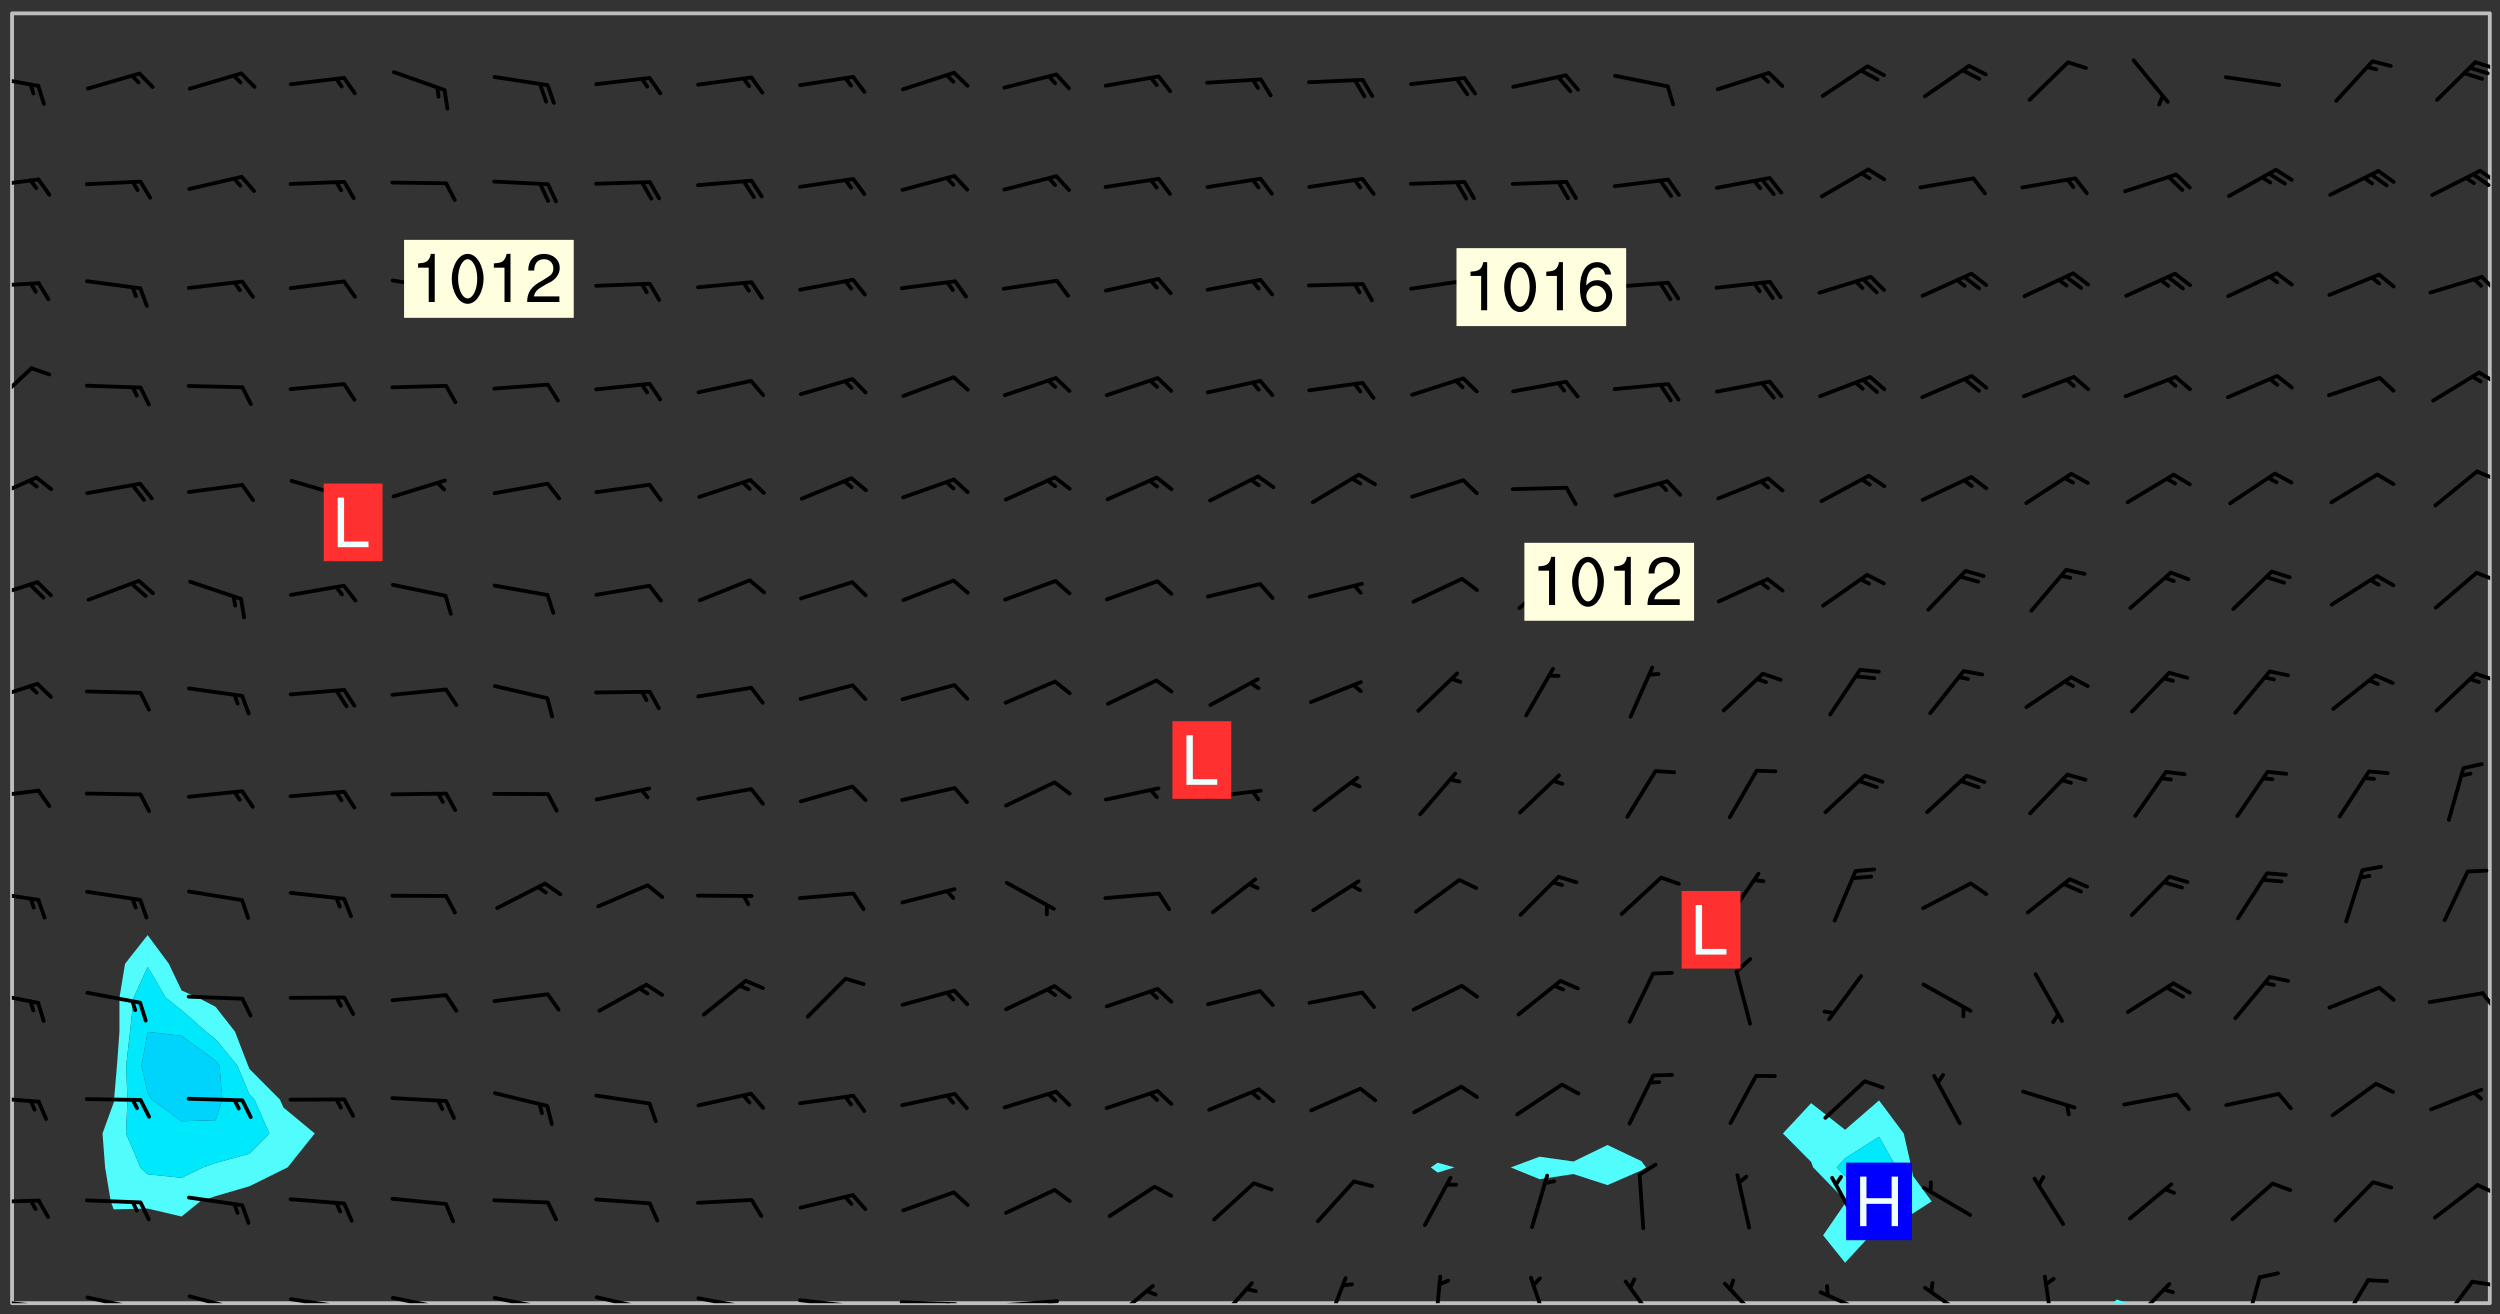 <svg xmlns="http://www.w3.org/2000/svg" role="img" xmlns:xlink="http://www.w3.org/1999/xlink" viewBox="142.45 309.95 326.84 171.84"><rect x="142.45" y="309.95" width="326.84" height="171.84" fill="#333333" stroke="none"/><defs><clipPath id="a"><path d="M144 311.672h1v168.656h-1zm0 0"/></clipPath><clipPath id="b"><path d="M144 311.672h324v168.656H144zm0 0"/></clipPath><clipPath id="c"><path d="M418 479h3v1.328h-3zm0 0"/></clipPath><clipPath id="d"><path d="M467 311.672h1v168.656h-1zm0 0"/></clipPath><clipPath id="e"><path d="M144 479h4v1.328h-4zm0 0"/></clipPath><clipPath id="f"><path d="M147 480h2v.328h-2zm0 0"/></clipPath><clipPath id="g"><path d="M146 480h2v.328h-2zm0 0"/></clipPath><clipPath id="h"><path d="M153 479h8v1.328h-8zm0 0"/></clipPath><clipPath id="i"><path d="M160 480h2v.328h-2zm0 0"/></clipPath><clipPath id="j"><path d="M159 480h2v.328h-2zm0 0"/></clipPath><clipPath id="k"><path d="M166 479h9v1.328h-9zm0 0"/></clipPath><clipPath id="l"><path d="M173 480h2v.328h-2zm0 0"/></clipPath><clipPath id="m"><path d="M172 480h2v.328h-2zm0 0"/></clipPath><clipPath id="n"><path d="M180 479h8v1.328h-8zm0 0"/></clipPath><clipPath id="o"><path d="M187 480h2v.328h-2zm0 0"/></clipPath><clipPath id="p"><path d="M186 480h2v.328h-2zm0 0"/></clipPath><clipPath id="q"><path d="M193 479h8v1.328h-8zm0 0"/></clipPath><clipPath id="r"><path d="M200 480h2v.328h-2zm0 0"/></clipPath><clipPath id="s"><path d="M199 480h2v.328h-2zm0 0"/></clipPath><clipPath id="t"><path d="M206 479h9v1.328h-9zm0 0"/></clipPath><clipPath id="u"><path d="M213 480h2v.328h-2zm0 0"/></clipPath><clipPath id="v"><path d="M212 480h2v.328h-2zm0 0"/></clipPath><clipPath id="w"><path d="M220 479h8v1.328h-8zm0 0"/></clipPath><clipPath id="x"><path d="M227 480h2v.328h-2zm0 0"/></clipPath><clipPath id="y"><path d="M233 479h8v1.328h-8zm0 0"/></clipPath><clipPath id="z"><path d="M240 480h2v.328h-2zm0 0"/></clipPath><clipPath id="A"><path d="M246 479h9v1.328h-9zm0 0"/></clipPath><clipPath id="B"><path d="M253 480h3v.328h-3zm0 0"/></clipPath><clipPath id="C"><path d="M260 479h8v1.328h-8zm0 0"/></clipPath><clipPath id="D"><path d="M266 480h2v.328h-2zm0 0"/></clipPath><clipPath id="E"><path d="M273 479h8v1.328h-8zm0 0"/></clipPath><clipPath id="F"><path d="M279 479h2v1.328h-2zm0 0"/></clipPath><clipPath id="G"><path d="M287 477h7v3.328h-7zm0 0"/></clipPath><clipPath id="H"><path d="M301 477h6v3.328h-6zm0 0"/></clipPath><clipPath id="I"><path d="M315 476h4v4.328h-4zm0 0"/></clipPath><clipPath id="J"><path d="M329 476h2v4.328h-2zm0 0"/></clipPath><clipPath id="K"><path d="M342 476h4v4.328h-4zm0 0"/></clipPath><clipPath id="L"><path d="M354 477h6v3.328h-6zm0 0"/></clipPath><clipPath id="M"><path d="M367 477h7v3.328h-7zm0 0"/></clipPath><clipPath id="N"><path d="M380 478h8v2.328h-8zm0 0"/></clipPath><clipPath id="O"><path d="M393 478h8v2.328h-8zm0 0"/></clipPath><clipPath id="P"><path d="M409 476h3v4.328h-3zm0 0"/></clipPath><clipPath id="Q"><path d="M420 477h7v3.328h-7zm0 0"/></clipPath><clipPath id="R"><path d="M435 476h4v4.328h-4zm0 0"/></clipPath><clipPath id="S"><path d="M448 477h5v3.328h-5zm0 0"/></clipPath><clipPath id="T"><path d="M461 477h5v3.328h-5zm0 0"/></clipPath><clipPath id="U"><path d="M465 477h3v2h-3zm0 0"/></clipPath><clipPath id="V"><path d="M144 466h4v2h-4zm0 0"/></clipPath><clipPath id="W"><path d="M466 464h2v3h-2zm0 0"/></clipPath><clipPath id="X"><path d="M144 453h4v2h-4zm0 0"/></clipPath><clipPath id="Y"><path d="M144 439h4v3h-4zm0 0"/></clipPath><clipPath id="Z"><path d="M466 439h2v3h-2zm0 0"/></clipPath><clipPath id="aa"><path d="M144 426h4v2h-4zm0 0"/></clipPath><clipPath id="ab"><path d="M144 413h4v2h-4zm0 0"/></clipPath><clipPath id="ac"><path d="M144 399h4v3h-4zm0 0"/></clipPath><clipPath id="ad"><path d="M465 397h3v3h-3zm0 0"/></clipPath><clipPath id="ae"><path d="M144 385h4v4h-4zm0 0"/></clipPath><clipPath id="af"><path d="M465 384h3v2h-3zm0 0"/></clipPath><clipPath id="ag"><path d="M144 372h4v4h-4zm0 0"/></clipPath><clipPath id="ah"><path d="M466 371h2v2h-2zm0 0"/></clipPath><clipPath id="ai"><path d="M144 357h3v7h-3zm0 0"/></clipPath><clipPath id="aj"><path d="M466 358h2v3h-2zm0 0"/></clipPath><clipPath id="ak"><path d="M144 346h4v2h-4zm0 0"/></clipPath><clipPath id="al"><path d="M466 345h2v4h-2zm0 0"/></clipPath><clipPath id="am"><path d="M144 333h4v2h-4zm0 0"/></clipPath><clipPath id="an"><path d="M466 332h2v2h-2zm0 0"/></clipPath><clipPath id="ao"><path d="M465 332h3v3h-3zm0 0"/></clipPath><clipPath id="ap"><path d="M144 319h4v3h-4zm0 0"/></clipPath><clipPath id="aq"><path d="M465 317h3v3h-3zm0 0"/></clipPath><g id="ar" clip-path="url(#clip1)"><path fill="#fff" fill-opacity="0" fill-rule="evenodd" d="M0 0h1000v1000H0zm0 0"/><path fill="#d3d3d3" fill-opacity="0" fill-rule="evenodd" d="M162.152 355.867l-.234.293.059.234.117.172.176.234.293.348.113.059.117-.172.059-.234.176-.176.465-.176h.699l.234.293.289.816.059.176.176.23.352.234.699.699.172.176.234.348.234.41.289.582.41.465.23.234.234.176.117.23.176.293.172 1.164v.234l.059.289.059.117.117.117.348.41.117.172.176.176.176.234.117.172.172.352.059.234.234.406.234-.059-.176.176-.059.93h-.582l-.234-.113-.348.113-.117.117-.059.293-.059.176-.117.172-.465.293-.059.234-.059.113v.645l.059.172v.41l.059.059v.406l.059.406.117.176.059.059.23.641-.059.293v.699l-.059.582v.234l-.059.23-.055.352v1.922l.055.117h.426l-.367.117-.023.352.891 1.168 1.742.539 1.34.359v.539l.09.809.535.715 1.52.27.891-.086.09 1.164.535.18 1.16-.18 2.055-.984 1.16-.363 1.879-.176 1.695-.18-.18.719-1.516.086-1.25.09-.805.27-1.074.809.27.719.535.898-.18.625-.266.809.266 1.078.625.898.805.18 1.25-.18-.266.723.098.504.055.293v.172l.059.293v.406l.176.117.352.117h.406l.293-.176.113-.117.059-.117.117-.23.059-.176.352-.465.23-.176.176-.059.176.059.059.176.117.988.055.469.059.172.117.234.176.059.816.059h.289l.117.234.059.406.059.352v1.105l.117.293.117.348.289.699.176.352.582.754.352.176.172.059.469.234.641.465.348.234.293.176.293.055.23.062.816.348.293.176.113.172.352.352.117.176.523.641v.289l.059.352v.348l.059.352.059.289.117.059.172.059h.176l.582.234.176.117.176.289.176.234.113.234.293.23.117.117v.41l.059.055.289.234.234.117.059.117.117.172.059.117.23.234.059.176.234.059.117.059-.117.113-.059.117v.117l-.117.293-.117.289v.582l.176.117.117.059.059.117.117.117.113.059.176.348.059.352.059.406v.176l-.059.176-.117.699v.172l.117.176.293.293h.406l.176.117.117.172.117.293v.234h-.527l-.23-.234h-.234l-.176.059-.059.699.059.348.117.176.176.41.117.23.289.469.176.055h.523l.234.059.758.641.059.293v.234l.059.059.23.348v.352l-.117.172v.293l.293.289.293.176.172.059.293.176.293.117.582.406.289.234.293.176.219.16.016.012.23.176.641.523.176.234.117.176.176.176.113.172v.641l.117.176.469.117.582.117.234.059.23.113.293.117.113.059.586.352.289.172.176.062.176.055.176.059.699.352.289.176.234.055.289.176.234.117.641.406.293.117.172.059.234.059.41.059.23.059.234.117.059.172-.41.176.469.059.059.293.113.234.176.055.234.059.176.059.406.117.641.234.117.172.059.234v.176l-.059.117-.059.406.234.234.117.059.348.117.641.23.176.117.289.117.176.176.234.465.582 1.105.176.176.348.176.176.117.352.117 1.047.523.234.059.465.113.293.059.465.176.758.582.234.234.348.465.176.176.289.234.816.699.293.176.289.289.293.176.293.289.695.641.176.176.293.234.289.234.469.289.641.582.348.234.234.293.348.348.352.465.934.992.348.406.117.176.234.059.113.117.645.176.23.113.234.059.293.176.23.117.934.699.406.406.234.176.406.176.234.117.816.348.348.234.234.117.293.289.23.117.758.352.352.172.23.059.293.117.234.059.871.176h.816l.469.23.172.059.875.699.465.117.293.059.176.059.23.059.469.059.348.059.352.059.406.059h.293l.172.059v.23l.176.176h.293l.348.059.352.059.699.117h.641l.465-.234.293-.176.172-.117.41-.172.289-.176.934-.465.469-.293.523-.293.465-.172.465-.176 1.051-.465.289-.117.41-.117.289-.117.527-.176 1.516-.699.582-.348.289-.059.293-.059.348-.117.875-.23.352-.117h.113l.234-.059.875-.234.234-.059h.812l.352-.059.816-.117.172-.059.352-.055.293-.059.23-.059.816-.176.176-.059h.348l.234-.059.465-.117.758-.172.234-.059h.348l.41-.117.289-.059 1.285-.059h.289l.41-.059.23-.059h.176l.875-.117h.406l.41-.117h.348l.352-.113.871-.059h1.75l1.047.289.41.117.289.117.352.117.289.117 1.051.172.289.059h.293l.293.059.172.059.41.059.172.059.117.059h.117l.117.059.352.059h.113l.41.066 1.922.395 1.926.395 1.52.449 1.695.719 2.145.805 1.605-.719 1.43-.805 1.16-1.078 1.25-.449 3.035-.719 1.875-.359 2.145-1.348 2.234-1.254 2.5-1.258 1.695-.449 1.785-.18 1.16-.27.625.539 1.34-.27.715-.988.984-1.344.445-.18.805-.359 1.875-.539 1.785-.449 1.25-.27 1.16-.09 1.699-.09 1.961-.27 1.25-.09h.539l.625-.09h.891l2.145-.18 2.41-.18 2.59-.09 1.695.18 1.609.09 1.43.359 1.16.719 1.875.988 1.16 1.527.266.715.629.09.355.898.535.539.535 1.527 1.074.359h.535l-.805.535.09 1.707.715 2.695.891.805.895.988.715 1.258 1.785.539 1.52-.18.355 1.344 1.609-.805.98-.539.27.27.316-.215.219-.145.801.449.449-.359h.355l.535-.27.539-.719.535-.27.625-.988 1.16.449.84.371 1.395.617 1.695-.18h1.605l1.785.09.18-1.707.535-1.344.805.27.492.848.402.406-.09.539v.359l.715.449.711-.27h1.43l.359.988.445 1.258.715 1.344 1.25.629 1.695.629.715-.18.18-.539.98-.09.449.359.086 1.258-.266.629-.535.18v.539l.715.984.266.539.984.988.801 1.078-.266.359-.09.898-.625 2.332-.355 2.066-.09 1.793-.18.719-.09.539v1.438l-.98 1.883-.359 1.707-.535.898-.805 1.168-.266.539 2.055 1.254.086.359-.355.539-.09-.18v.809l.09 1.438-.445.715-1.074.094-.266.715.535.898.805.719 1.16.809 1.34.27.445.359-.355.449-1.789-.09-1.25-.449-.715-.719-.625-.09-.176 3.59-.188 1.309h89.359V311.703h-55.27v49.082l.762.125 3.289.543 2.023 2.836v2.754l2.352.332 2.348.332h4.051l-1.379 4.16-2.023.707-2.023.703-.543.344-2.594 1.617-.188.117-2.023-2.078-.73-2.742-2.672-2.078-1.375-3.5-.066-.082-1.957-2.672 2.75-1.418v-49.082H294.422v91.414l.117.031.133.012.074.074.105.047.09.059.086.059.09.059.297.297.059.09.031.117.027.117.016.137-.031.117-.059.09-.059.086-.043.105-.047.102-.027.121v.145l.176.27.148.148.074.086.074.074.043.105.062.09.059.086.043.105.059.09.047.102.043.105.059.086.117.18.074.074.062.086.059.09.043.105.059.09.059.086.062.09.059.09.043.102.117.18.074.074.059.086.074.074.09.059.105.047h.148l.133-.016.133.016.102-.047.074-.074.047-.102-.016-.133v-.148l-.047-.105-.027-.117-.047-.102-.027-.121-.043-.102-.062-.09-.043-.102-.043-.105-.031-.117-.016-.133-.012-.137.086-.059.059-.086.121-.031.043.105.016.133v.117l.059.102.059.09.09.059.148.148.059.09.043.105-.012.102.086.059.105.047.086.059.09.059.074.074-.117.027-.105.047-.086.059-.074.074-.059.09-.062.086-.027.121-.047.102-.043.105-.031.117-.012.133-.016.133v.148l.027.117.047.105.043.102.059.09.074.074.09.059.074.074.09.059.059.09.043.105.047.102.117.031.133.016h.148l.117-.031.105.043.043.105.047.102.027.121L299.5 410l.027.117.031.121.027.117.105.043.102.047.133-.016.148.148.062.086.074.074.07.074.09.062.105.043.102.043.117.031.137.016.117-.031.074-.074.027-.117-.012-.133-.031-.121-.027-.117.043-.105h.117l.09.062.117.027h.148l.133.016h.148l.133.016.133-.016h.148l.133-.016.133-.012.137.012.117-.027.133-.016.191-.059-.059.176-.016.133-.027.121-.016.133-.059.086-.133.016-.105.047-.105.043-.117.031-.117.027-.266.031h-.148l-.133.016-.074.074.059.086.148.148.117.18.074.07.09.062.09.059.086.059.09.059.102.043.105.062.105.043.086.059.105.047.102.043.18.117.059.09-.043.102-.047.105.016.133.223.223.059.09.043.102.031.121.043.102.016.133.031.117.012.137.031.117.148.148.102.043.105.043.117.031.133.016.137.016h.117l.117-.031.09-.059.043-.105.047-.102.043-.105.031-.117.012-.133v-.148l-.012-.133-.016-.133-.031-.117-.043-.105-.047-.105-.043-.102-.043-.105-.016-.133.016-.133.027-.117.031-.117.027-.121.047-.102.09-.059.086-.062.074-.074.09-.059.223-.223.059-.086.074-.074.117-.18.059-.086v-.148l-.074-.074-.102-.047-.105-.043-.102-.043-.059-.09-.047-.105-.027-.117.09-.059.117-.031.102-.043.18-.117.148-.148.012-.133-.012-.105-.09-.059-.133.016h-.148l-.133.016-.133-.016-.121-.031-.086-.059-.074-.074-.059-.09-.062-.086-.117-.18-.059-.086.031-.121.086-.059.121-.031.059-.086v-.121l-.031-.117-.059-.09-.059-.086-.047-.105-.027-.117-.016-.133.059-.09.074-.074.09-.059.117-.18.074-.074.059-.086.148-.148.121-.031.133-.016.133.016.074.074.043.105.016.133-.031.117-.117.031-.133.012-.148.148-.043.105-.047.102-.027.121-.031.117v.148l.031.117.043.105.059.09.074.07.074.074.117.031.121.027.117-.027.133-.016h.117l.09.059.074.074.047.105.059.086.102.047.133.016.105.043.086.059-.012.105-.074.074-.18.117-.059.09-.09.059-.07.074-.074.074-.062.09-.027.117-.016.133.016.133-.016.133v.148l.016.133.027.117.031.121.074.074.09.059.086.059.09.059.117.031v.086l-.102.047-.09.059-.266.031-.117.027h-.148l-.105.043-.102.047-.059.09-.062.234-.012.133-.031.121-.016.133v.293l-.012.133.012.137.016.133.133.016.133.012.121.031.086.059.074.074.047.105.043.102.016.133v.445l-.016.133v.445l.031.266.027.117.016.133.031.117.086.211.031.266v.148l-.031.117-.027.117-.031.121-.027.117-.031.117-.031.121-.012.133-.016.133.09.059.117-.031.102.016.047.105-.031.266v.441l-.043.105-.047.105-.043.102-.043.105-.059.086-.031.121-.043.117-.031.117-.016.133.016.133.059.09.105.047.086.059.059.086-.012.137-.031.117-.043.102v.445l-.016.133v.148l-.031.117-.043.105-.027.117-.047.105-.043.102-.031.121-.027.117-.031.133-.031.117-.027.117-.043.105-.031.117-.031.121-.012.133-.016.133v.297l.027.117v.148l.047.398.027.117.059.09.121.031h.148l.133-.016.059.09v.117l-.059.09-.09.059-.102.043-.105.047-.09.059-.086.059-.137.016-.117-.031-.133-.016-.102.047-.062.086-.012.137-.016.133-.031.117-.027.117-.016.133-.031.121v.297l.016.133.031.117v.148l.012.133v.148l-.027.117-.047.102-.027.121-.031.117-.059.09-.074.074-.102.043-.105.047-.117.027-.121.031-.102-.047.059-.086.105-.047.027-.117.031-.117.027-.121.031-.117v-.148l.016-.133-.031-.117-.043-.105-.105.016-.074.074-.102.043-.09.062-.074.074-.043.102-.016.133-.031.117L304.25 426l-.031.117-.027.117-.031.121-.027.117-.031.117-.043.105-.09.059h-.09l-.117-.031-.031-.086.016-.137-.031-.117v-.148l-.012-.133v-.148l-.062-.234-.027-.121-.043-.102-.047-.105-.059-.086-.059-.09-.043-.105-.062-.086-.148-.148-.07-.074-.105-.047-.105-.043-.102-.043-.297-.297-.09-.074-.086-.059-.105-.043-.09-.062-.086-.059-.105-.043-.09-.059-.086-.062-.074-.07-.105-.047-.086-.059-.105-.043-.09-.062-.102-.043-.105-.043-.086-.059-.105-.047-.105-.043-.102-.047-.09-.059-.102-.043-.105-.043-.09-.062-.117-.027-.133-.016-.133.016H299.75l-.133.016-.117-.031-.09-.059-.074-.074-.09-.059-.102-.047h-.148l-.121-.027-.102-.043-.074-.074-.117-.18-.09-.059-.102-.043-.09-.062-.105-.043-.09-.059-.086-.059-.105-.047-.059-.086-.059-.09-.043-.105-.047-.102-.074-.074-.086-.059-.074-.074-.09-.059-.223-.223-.043-.105-.031-.266.105-.043h.145l.105.043.074.074.09.059.086.059.105.047.09.059.148.148.07.074.148.148.062.086.074.074.086.059.074.074.09.062.09.059.086.059.27.176.102.047.105.043.102.043.047-.074.059-.086.074-.074.07-.074.105.043.074.074.059.09.043.102.047.105.043.105.121.027.117-.027.074-.09.043-.105.059-.09.074-.074.105-.043.117-.027.133.012.09.059.148.148.059.09.043.105.047.102.043.105.043.102.105.047.105.043.133.016.086-.059.059-.09.074-.074.105-.043.117.027.105.047.102.043.105.043.102.047.18.117v.117l-.016.133.016.133.016.137.059.086.102.047.121.027.117.031h.148l.117-.031.059-.09.18-.117.059-.09.074-.074.059-.086.117-.18.18-.117.117.031.09.059.043.074-.016.133v.117l.09.059h.148l.133-.016.133-.012.266-.031.105-.043.117-.031.121-.027.074-.074.07-.074.062-.09-.016-.105-.047-.102-.102-.043-.105-.016-.117.027-.266.031h-.148l-.074-.074-.09-.059-.117-.031-.117-.027-.133-.016h-.148l-.133.016h-.297l-.105-.047-.148-.148-.043-.102-.059-.09.223-.223.086-.059.105-.043.117-.031.133-.016.133.016.137.016.102.043.133-.012.09-.062.102-.043.062-.09-.047-.102-.09-.059-.117-.031-.102-.043-.059-.09-.062-.09v-.117l.016-.133.105-.047.074-.07v-.121l-.09-.059-.031-.117.09-.059.074-.074.043-.105.059-.09.047-.102.016-.133v-.148l-.047-.105-.043-.102-.09-.059-.133-.016-.102-.043-.137-.016-.117-.031h-.445l-.133-.016-.133-.012-.133-.016-.117-.031h-.148l-.133-.016-.133-.012-.266-.031-.121-.043-.086-.059-.074-.074v-.148l.012-.133.105-.047.102-.043.133-.016h.152l.133-.016h.293l.121.031.102.043.09.059.234.062.121-.047.09-.059.102-.043.133-.016.105.043.102.047.133.012.121-.027h.145l.121-.031.117-.027.105-.047.074-.074.086-.059.148-.148.059-.086.047-.105.027-.117.016-.105-.102-.043-.09-.059-.117-.031-.105-.043-.09-.062-.074-.086-.074-.074-.102-.043-.105-.047-.102-.043-.059-.09-.047-.102-.086-.211-.062-.086-.059-.09-.074-.074-.086-.059h-.27l-.117.031-.09.059-.102.043-.133.016-.105-.016-.027-.117-.062-.09-.117-.031-.102-.043-.148-.148-.031-.117-.016-.105.074-.074.18-.117.117-.027.117-.031.137.016.102.043.105.043.102.047.105.043.117.031.133.016.117.027.133.016.105-.016.09-.059-.074-.074-.105-.043-.074-.074-.074-.09-.148-.148-.086-.059-.09-.059-.074-.074-.09-.059-.102-.047-.121-.027-.102-.047-.105-.043-.117-.031-.102-.043-.121-.031h-.148l-.117.031-.105.043-.086.062-.18.117-.086.059-.09.059-.105.047-.086.059-.105.043-.102.043-.105.047-.074.074-.059.09-.059.086-.047.105-.059.086-.074.074-.133-.012-.117-.031h-.117l-.074.074-.09.059-.074.074-.09.059-.086.059-.105.047-.102.043-.137.016-.102-.043-.148-.148-.105-.047h-.086l-.105.047-.102.043-.121.031-.117-.031-.074-.074v-.117l.031-.121.074-.07.059-.09.074-.074.117-.031.105-.043h.293l.133-.016.137-.016.102-.043.09-.059.102-.047.09-.059.133-.012.09.059.133.012.09-.059.086-.059.105-.043.09-.059.086-.062.09-.059.148-.148.059-.086.059-.09.105-.043.133-.016.117.027.121.031.059-.059.059-.09.031-.266.027-.117.105.012.133.016.102-.043.09-.059.059-.09.074-.074.059-.09.047-.102.012-.133-.012-.133-.047-.105-.148-.148-.059-.09-.059-.086-.043-.105v-.445l.016-.133v-.148l.012-.133-.059-.059-.09.059-.102-.043-.18-.117-.086-.059-.062-.09-.059-.09-.074-.074-.086-.059-.121.031-.102.012-.105.047-.086.059-.105.043-.148.148-.09.059-.086.059-.09.062-.105.043-.133.016v-.121l.105-.043.117-.031.074-.07.043-.105v-.148l-.027-.117-.148-.148-.133-.016h-.148l-.117.031-.105.043-.102.043-.09.062-.117.027-.074-.074.012-.133-.043-.102-.043-.105-.09-.059-.117.027-.121.031-.117.031-.102.043-.121.031-.102.043-.105.043-.09.059-.102.016v-.117l.016-.133-.059-.09-.074.043-.148.148-.059.09-.074.074-.047.105-.043.102-.074.074-.059.09-.074.074-.059.086-.074.074-.09.062-.074.07-.074.074-.102.016-.133.016-.105-.043v-.121l.148-.148.043-.102.059-.09.047-.102.043-.105.059-.09.031-.117.043-.102.031-.121.027-.117.047-.105.043-.102.043-.105.074-.07.09-.062.09-.059.102-.043h.297l.266-.031.105-.043-.074-.074-.117-.031-.105-.043-.09-.059-.102-.047-.09-.059-.102-.043-.105-.043-.09-.062-.086-.059-.105-.043-.102-.043-.121-.031-.117-.031-.102-.043L297.5 410.25l-.102-.043-.09-.059-.043-.105-.016-.133.102-.043.133-.016.137.016.133-.016.102-.043.059-.09.016-.105-.09-.059-.074-.074-.102-.043-.09-.059-.148-.148-.043-.105-.016-.133v-.293l-.059-.09-.09-.059-.074-.074-.043-.105-.031-.117-.059-.09-.074-.074-.117-.027-.074-.074-.09-.059-.09-.062-.086-.059-.074-.074-.059-.086-.047-.105-.086-.059-.148-.148-.195-.059-.133.016-.102.043-.074.074-.047.102-.043.105-.059.09-.059.086-.297.297-.09.059h-.086l-.062-.086-.043-.105.031-.117.059-.09.027-.117-.012-.133-.09-.062-.105.047-.117.027-.117.031-.27.176-.102.047-.117.027-.105.047-.09.059-.102.043-.059-.086-.047-.105.016-.133.047-.105.07-.074.074-.07.059-.09v-.148l-.043-.105h-.238l-.102.047-.031.117-.027.117-.031.121-.074.043-.133.016-.074-.047-.043-.102-.043-.105-.047-.102-.043-.105-.121.031-.102.043-.133.016-.117.031-.105.043-.09.059-.102.047-.121.027-.133.016-.102-.043-.059-.09-.047-.105-.043-.102-.043-.105v-.117l.059-.09.086-.059.18-.117.102-.047.105-.043.105-.059.102-.043.09-.062.102-.043.105-.059.102-.047.09-.059.105-.043.102-.043.09-.062.102-.043.137-.016.117.031.102.043.121.031.102.043.105.047.102.043.105.043.102.047.105.043.102.043.105.047.086.059.105.043.117.031.105.043.102.047.09.059.105.043.102.043.105.047.117.027.102.047.121.027h.148l.086-.059.016-.102.059-.09-.027-.117-.074-.074-.117-.18-.074-.074-.09-.074-.18-.117-.086-.059-.105-.043-.102-.047-.27-.176-.059-.09-.074-.074-.059-.09-.043-.102-.031-.117-.016-.137v-.562l-.012-.133-.016-.133-.031-.117-.016-.133-.012-.133-.031-.121-.223-.223-.059-.086-.016-.105.031-.117.133-.016v-91.414H172.992v1.453l-.059.234-.352 1.051-.172.523-.117.348-.176.41-.117.172-.234.293-.23.059h-.352l-.117.059-.23.406v.293l.117.176.23.23.117.234.641.758.293.465.176.234.23.352.234.348.641.816.176.465.172.41.117.695.176.469.117 1.398.059.465v.875l.117 1.047v4.781l-.059.465-.352 1.281-.176.523-.113.41-.352.93L172.934 336l-.234.582-.117.176-.172.348-.176.406-.352.816-.059.293-.113.293-.117.289-.059.176-.117.875-.059.406-.059.117-.059.176-.059.172-.23.527-.117.172v.234l-.117.234-.059.172-.176.586v.289l-.059.176v.293l-.059.113-.059.527v.172l-.055.234v2.621l-.176.816-.117.176-.176.234-.117.172-.113.234-.586.934-.23.289-.293.465-.176.234-.289.352-.352.699-.113.23-.176.41-.176.23-.406.527-.816.699-.293.172-.289.234-.176.117-.176.176-.523.406-.527.176-.172.176-.234.055-.641.176h-.758m12.211 31.023l-1.074.449.359.895 1.25-.715.445-.539-.98-.09"/><path fill="#d3d3d3" fill-opacity="0" fill-rule="evenodd" d="M201.508 416.598h-.895l.449.629.98.359.805-.09.445-.988-.176.09-.715-.355-.895.355m154.621 59.07l-.059-.523v-.293l.113-.293.059-.23.469-.469h.113l.117-.113.117-.059h.176l.234-.059h.348l.234.059.117.059.23.172.059.176.117.582v.293l-.117.176-.172.289-.176.176-.527.523-.23.234-.117.059h-.176l-.117-.059-.406-.293-.176-.117-.117-.059-.059-.113-.055-.117m6.641-10.957l-.059-.172v-1.109l.059-.172.176-.059.172-.059h.176l.234-.059.117.059.059.699-.059.172-.117.176-.117.059-.234.523-.113.059h-.234l-.059-.117m9.613-14.391l-.117-.176v-.699l.293-.875.117-.172.176-.352.113-.23.117-.293.352-.758.117-.23.172-.234h.176l.117-.059h.641l.117.059.234.234.172.113.352.293.117.117.113.176v.113l.117.059.117.117v.699l-.059.176v.23l-.059.176-.348 1.051-.117.23-.117.234-.117.059-.23.234-.641.289h-.875l-.41-.117-.641-.465"/><path fill="none" stroke="#bebebe" stroke-linecap="round" stroke-linejoin="round" stroke-miterlimit="10" stroke-width=".5" d="M467.957 311.695H144.027v168.625h323.93v-168.625"/><g clip-path="url(#a)"><path fill="#fff" fill-opacity="0" fill-rule="evenodd" d="M144 475.891v4.438h.004H144V311.672h.004H144v164.219"/></g><g clip-path="url(#b)"><path fill="#fff" fill-opacity="0" fill-rule="evenodd" d="M144.004 480.328V311.672h17.75v120.527l-2.953 3.746-.734 4.438v4.438l-.324 4.441-.383 4.438-.043.398-1.465 4.039.34 4.438.742 4.441.383 1.047 4.438-.109 4.438 1.043 2.434-1.98 2.004-.684 4.438-1.297 4.441-2.199.547-.262 3.543-4.438-4.09-3.391-.469-1.047-3.973-3.996-.184-.441-1.711-4.441-2.543-3.246-2.293-1.191-2.145-.941-1.668-3.496-2.77-3.746V311.672h168.656v150.285l-.914.617.914.676 2.191-.676-2.191-.617V311.672h22.191v147.969l-4.438 2.16-4.438-.629-3.766 1.402 3.766 1.539 4.438-.672 4.438 1.445 4.441-1.93.605-.383-.605-.824-4.441-2.109V311.672h35.508V453.812l-4.438 3.84-4.438-3.484-3.699 3.969 3.699 3.723.262.715 4.176 4.293.301.148-.301.254-2.879 4.184 2.879 3.582 3.293-3.582 1.145-1.312 4.438-1.559 2.441-1.566-2.441-3.332-.203-1.109-1.008-4.438-3.227-4.324V311.672h79.887v168.656H420.625l-1.445-.484-.48.484H144.004"/></g><path fill="#50fcfc" fill-rule="evenodd" d="M156.191 462.574l-.34-4.438 1.465-4.039.043-.398.383-4.438.324-4.441v-4.438l.734-4.438 2.953-3.746v4.152l-1.828 4.031-.473 4.438-.508 4.441.164 4.438-.176 4.438 1.871 4.438.949.898 4.438.461 2.789-1.359 1.648-.578 4.438-1.215 2.605-2.645-1.957-4.438-.648-.652-1.586-3.785-2.852-3.465-1.246-.977-3.191-2.801-2.062-1.637-2.375-4.031v-4.152l2.77 3.746 1.668 3.496 2.145.941 2.293 1.191 2.543 3.246 1.711 4.441.184.441 3.973 3.996.469 1.047 4.09 3.391-3.543 4.438-.547.262-4.441 2.199-4.438 1.297-2.004.684-2.434 1.98-4.438-1.043-4.438.109-.383-1.047-.742-4.441"/><path fill="#00e8fc" fill-rule="evenodd" d="M160.805 462.574l-1.871-4.438.176-4.438-.164-4.438.508-4.441.473-4.438 1.828-4.031v8.504l-.805 4.406.805 3.59.551.848 3.887 2.844 4.438-.145.891-2.699-.371-4.438-.52-.629-4.438-3.258-4.438-.52v-8.504l2.375 4.031 2.062 1.637 3.191 2.801 1.246.977 2.852 3.465 1.586 3.785.648.652 1.957 4.438-2.605 2.645-4.438 1.215-1.648.578-2.789 1.359-4.438-.461-.949-.898"/><path fill="#00d4fc" fill-rule="evenodd" d="M161.754 452.852l-.805-3.59.805-4.406 4.438.52 4.438 3.258.52.629.371 4.438-.891 2.699-4.438.145-3.887-2.844-.551-.848"/><path fill="#50fcfc" fill-rule="evenodd" d="M330.41 463.25l-.914-.676.914-.617 2.191.617-2.191.676m13.316.863l-3.766-1.539 3.766-1.402 4.438.629 4.438-2.16 4.441 2.109.605.824-.605.383-4.441 1.93-4.438-1.445-4.438.672m35.508-2.254l-3.699-3.723 3.699-3.969 4.438 3.484 4.438-3.84v4.754l-4.438 2.805-1.094 1.203 1.094 1.121 4.438 2.262 2.27-3.383-2.27-4.008v-4.754l3.227 4.324 1.008 4.438.203 1.109 2.441 3.332-2.441 1.566-4.438 1.559-1.145 1.312-3.293 3.582-2.879-3.582 2.879-4.184.301-.254-.301-.148-4.176-4.293-.262-.715"/><path fill="#00e8fc" fill-rule="evenodd" d="M383.672 463.695l-1.094-1.121 1.094-1.203 4.438-2.805 2.27 4.008-2.27 3.383-4.438-2.262"/><g clip-path="url(#c)"><path fill="#50fcfc" fill-rule="evenodd" d="M418.699 480.328l.48-.484 1.445.484h-1.926"/></g><g clip-path="url(#d)"><path fill="#fff" fill-opacity="0" fill-rule="evenodd" d="M467.996 480.328H468V311.672h-.004H468v168.656h-.004"/></g><g clip-path="url(#e)"><path fill="none" stroke="#000" stroke-linecap="round" stroke-linejoin="round" stroke-miterlimit="10" stroke-width=".5" d="M147.488 480.742l-6.977-.828"/></g><g clip-path="url(#f)"><path fill="none" stroke="#000" stroke-linecap="round" stroke-linejoin="round" stroke-miterlimit="10" stroke-width=".5" d="M147.488 480.742l.887 2.289"/></g><g clip-path="url(#g)"><path fill="none" stroke="#000" stroke-linecap="round" stroke-linejoin="round" stroke-miterlimit="10" stroke-width=".5" d="M146.473 480.621l.445 1.145"/></g><g clip-path="url(#h)"><path fill="none" stroke="#000" stroke-linecap="round" stroke-linejoin="round" stroke-miterlimit="10" stroke-width=".5" d="M160.746 481.082l-6.863-1.508"/></g><g clip-path="url(#i)"><path fill="none" stroke="#000" stroke-linecap="round" stroke-linejoin="round" stroke-miterlimit="10" stroke-width=".5" d="M160.746 481.082l.66 2.363"/></g><g clip-path="url(#j)"><path fill="none" stroke="#000" stroke-linecap="round" stroke-linejoin="round" stroke-miterlimit="10" stroke-width=".5" d="M159.75 480.863l.328 1.18"/></g><g clip-path="url(#k)"><path fill="none" stroke="#000" stroke-linecap="round" stroke-linejoin="round" stroke-miterlimit="10" stroke-width=".5" d="M174.027 481.227l-6.793-1.797"/></g><g clip-path="url(#l)"><path fill="none" stroke="#000" stroke-linecap="round" stroke-linejoin="round" stroke-miterlimit="10" stroke-width=".5" d="M174.027 481.227l.559 2.391"/></g><g clip-path="url(#m)"><path fill="none" stroke="#000" stroke-linecap="round" stroke-linejoin="round" stroke-miterlimit="10" stroke-width=".5" d="M173.039 480.965l.277 1.195"/></g><g clip-path="url(#n)"><path fill="none" stroke="#000" stroke-linecap="round" stroke-linejoin="round" stroke-miterlimit="10" stroke-width=".5" d="M187.418 480.859l-6.945-1.059"/></g><g clip-path="url(#o)"><path fill="none" stroke="#000" stroke-linecap="round" stroke-linejoin="round" stroke-miterlimit="10" stroke-width=".5" d="M187.418 480.859l.812 2.312"/></g><g clip-path="url(#p)"><path fill="none" stroke="#000" stroke-linecap="round" stroke-linejoin="round" stroke-miterlimit="10" stroke-width=".5" d="M186.406 480.703l.406 1.16"/></g><g clip-path="url(#q)"><path fill="none" stroke="#000" stroke-linecap="round" stroke-linejoin="round" stroke-miterlimit="10" stroke-width=".5" d="M200.703 481.035l-6.887-1.41"/></g><g clip-path="url(#r)"><path fill="none" stroke="#000" stroke-linecap="round" stroke-linejoin="round" stroke-miterlimit="10" stroke-width=".5" d="M200.703 481.035l.691 2.352"/></g><g clip-path="url(#s)"><path fill="none" stroke="#000" stroke-linecap="round" stroke-linejoin="round" stroke-miterlimit="10" stroke-width=".5" d="M199.699 480.828l.348 1.176"/></g><g clip-path="url(#t)"><path fill="none" stroke="#000" stroke-linecap="round" stroke-linejoin="round" stroke-miterlimit="10" stroke-width=".5" d="M214.02 481.02l-6.891-1.379"/></g><g clip-path="url(#u)"><path fill="none" stroke="#000" stroke-linecap="round" stroke-linejoin="round" stroke-miterlimit="10" stroke-width=".5" d="M214.02 481.02l.707 2.348"/></g><g clip-path="url(#v)"><path fill="none" stroke="#000" stroke-linecap="round" stroke-linejoin="round" stroke-miterlimit="10" stroke-width=".5" d="M213.02 480.816l.352 1.176"/></g><g clip-path="url(#w)"><path fill="none" stroke="#000" stroke-linecap="round" stroke-linejoin="round" stroke-miterlimit="10" stroke-width=".5" d="M227.316 481.109l-6.852-1.562"/></g><g clip-path="url(#x)"><path fill="none" stroke="#000" stroke-linecap="round" stroke-linejoin="round" stroke-miterlimit="10" stroke-width=".5" d="M227.316 481.109l.641 2.367"/></g><g clip-path="url(#y)"><path fill="none" stroke="#000" stroke-linecap="round" stroke-linejoin="round" stroke-miterlimit="10" stroke-width=".5" d="M240.66 480.977l-6.906-1.297"/></g><g clip-path="url(#z)"><path fill="none" stroke="#000" stroke-linecap="round" stroke-linejoin="round" stroke-miterlimit="10" stroke-width=".5" d="M240.66 480.977l.73 2.34"/></g><g clip-path="url(#A)"><path fill="none" stroke="#000" stroke-linecap="round" stroke-linejoin="round" stroke-miterlimit="10" stroke-width=".5" d="M254.012 480.73l-6.98-.801"/></g><g clip-path="url(#B)"><path fill="none" stroke="#000" stroke-linecap="round" stroke-linejoin="round" stroke-miterlimit="10" stroke-width=".5" d="M254.012 480.73l.898 2.281"/></g><g clip-path="url(#C)"><path fill="none" stroke="#000" stroke-linecap="round" stroke-linejoin="round" stroke-miterlimit="10" stroke-width=".5" d="M267.348 480.445l-7.023-.234"/></g><g clip-path="url(#D)"><path fill="none" stroke="#000" stroke-linecap="round" stroke-linejoin="round" stroke-miterlimit="10" stroke-width=".5" d="M266.324 480.41l.543 1.102"/></g><g clip-path="url(#E)"><path fill="none" stroke="#000" stroke-linecap="round" stroke-linejoin="round" stroke-miterlimit="10" stroke-width=".5" d="M280.652 480.055l-7.004.551"/></g><g clip-path="url(#F)"><path fill="none" stroke="#000" stroke-linecap="round" stroke-linejoin="round" stroke-miterlimit="10" stroke-width=".5" d="M279.633 480.133l.66 1.035"/></g><g clip-path="url(#G)"><path fill="none" stroke="#000" stroke-linecap="round" stroke-linejoin="round" stroke-miterlimit="10" stroke-width=".5" d="M293.164 478.078l-5.395 4.5"/></g><path fill="none" stroke="#000" stroke-linecap="round" stroke-linejoin="round" stroke-miterlimit="10" stroke-width=".5" d="M292.379 478.734l1.137.461"/><g clip-path="url(#H)"><path fill="none" stroke="#000" stroke-linecap="round" stroke-linejoin="round" stroke-miterlimit="10" stroke-width=".5" d="M306.117 477.703l-4.672 5.25"/></g><path fill="none" stroke="#000" stroke-linecap="round" stroke-linejoin="round" stroke-miterlimit="10" stroke-width=".5" d="M305.438 478.469l1.191.289"/><g clip-path="url(#I)"><path fill="none" stroke="#000" stroke-linecap="round" stroke-linejoin="round" stroke-miterlimit="10" stroke-width=".5" d="M318.363 477.051l-2.535 6.555"/></g><path fill="none" stroke="#000" stroke-linecap="round" stroke-linejoin="round" stroke-miterlimit="10" stroke-width=".5" d="M317.992 478.004l1.219-.145"/><g clip-path="url(#J)"><path fill="none" stroke="#000" stroke-linecap="round" stroke-linejoin="round" stroke-miterlimit="10" stroke-width=".5" d="M330.742 476.832l-.66 6.996"/></g><path fill="none" stroke="#000" stroke-linecap="round" stroke-linejoin="round" stroke-miterlimit="10" stroke-width=".5" d="M330.645 477.848l1.133-.469"/><g clip-path="url(#K)"><path fill="none" stroke="#000" stroke-linecap="round" stroke-linejoin="round" stroke-miterlimit="10" stroke-width=".5" d="M342.602 477l2.25 6.656"/></g><path fill="none" stroke="#000" stroke-linecap="round" stroke-linejoin="round" stroke-miterlimit="10" stroke-width=".5" d="M342.93 477.969l.84-.891"/><g clip-path="url(#L)"><path fill="none" stroke="#000" stroke-linecap="round" stroke-linejoin="round" stroke-miterlimit="10" stroke-width=".5" d="M354.98 477.48l4.121 5.695"/></g><path fill="none" stroke="#000" stroke-linecap="round" stroke-linejoin="round" stroke-miterlimit="10" stroke-width=".5" d="M355.582 478.309l.539-1.102"/><g clip-path="url(#M)"><path fill="none" stroke="#000" stroke-linecap="round" stroke-linejoin="round" stroke-miterlimit="10" stroke-width=".5" d="M367.949 477.77l4.816 5.117"/></g><path fill="none" stroke="#000" stroke-linecap="round" stroke-linejoin="round" stroke-miterlimit="10" stroke-width=".5" d="M368.648 478.516l.395-1.164"/><g clip-path="url(#N)"><path fill="none" stroke="#000" stroke-linecap="round" stroke-linejoin="round" stroke-miterlimit="10" stroke-width=".5" d="M380.465 478.895l6.414 2.867"/></g><path fill="none" stroke="#000" stroke-linecap="round" stroke-linejoin="round" stroke-miterlimit="10" stroke-width=".5" d="M381.398 479.312l-.086-1.223"/><g clip-path="url(#O)"><path fill="none" stroke="#000" stroke-linecap="round" stroke-linejoin="round" stroke-miterlimit="10" stroke-width=".5" d="M394.109 478.309l5.754 4.039"/></g><path fill="none" stroke="#000" stroke-linecap="round" stroke-linejoin="round" stroke-miterlimit="10" stroke-width=".5" d="M394.945 478.898l.152-1.219"/><g clip-path="url(#P)"><path fill="none" stroke="#000" stroke-linecap="round" stroke-linejoin="round" stroke-miterlimit="10" stroke-width=".5" d="M409.793 476.852l1.016 6.953"/></g><path fill="none" stroke="#000" stroke-linecap="round" stroke-linejoin="round" stroke-miterlimit="10" stroke-width=".5" d="M409.941 477.863l.988-.727"/><g clip-path="url(#Q)"><path fill="none" stroke="#000" stroke-linecap="round" stroke-linejoin="round" stroke-miterlimit="10" stroke-width=".5" d="M426.07 477.816l-4.91 5.027"/></g><path fill="none" stroke="#000" stroke-linecap="round" stroke-linejoin="round" stroke-miterlimit="10" stroke-width=".5" d="M425.355 478.547l1.18.344"/><g clip-path="url(#R)"><path fill="none" stroke="#000" stroke-linecap="round" stroke-linejoin="round" stroke-miterlimit="10" stroke-width=".5" d="M437.871 476.941l-1.879 6.773"/></g><path fill="none" stroke="#000" stroke-linecap="round" stroke-linejoin="round" stroke-miterlimit="10" stroke-width=".5" d="M437.871 476.941l2.395-.531"/><g clip-path="url(#S)"><path fill="none" stroke="#000" stroke-linecap="round" stroke-linejoin="round" stroke-miterlimit="10" stroke-width=".5" d="M452.055 477.316l-3.613 6.027"/></g><path fill="none" stroke="#000" stroke-linecap="round" stroke-linejoin="round" stroke-miterlimit="10" stroke-width=".5" d="M452.055 477.316l2.449.125"/><g clip-path="url(#T)"><path fill="none" stroke="#000" stroke-linecap="round" stroke-linejoin="round" stroke-miterlimit="10" stroke-width=".5" d="M465.668 477.516l-4.211 5.625"/></g><g clip-path="url(#U)"><path fill="none" stroke="#000" stroke-linecap="round" stroke-linejoin="round" stroke-miterlimit="10" stroke-width=".5" d="M465.668 477.516l2.422.375"/></g><g clip-path="url(#V)"><path fill="none" stroke="#000" stroke-linecap="round" stroke-linejoin="round" stroke-miterlimit="10" stroke-width=".5" d="M147.512 466.91l-7.023.207"/></g><path fill="none" stroke="#000" stroke-linecap="round" stroke-linejoin="round" stroke-miterlimit="10" stroke-width=".5" d="M147.512 466.91l1.215 2.129m-2.238-2.098l.609 1.062m13.727-.855l-7.02-.27m7.02.27l1.07 2.211m-2.09-2.25l.535 1.105m13.77-.699l-6.957-1.004m6.957 1.004l.828 2.309m-1.84-2.457l.414 1.156m13.938-1.23l-7.008-.559m7.008.559l.977 2.25m-1.996-2.332l.488 1.125m13.84-.98l-6.996-.684m6.996.684l.934 2.266m12.395-2.461l-7.02-.293m7.02.293l1.059 2.215m12.25-2.102l-7.008-.516m7.008.516l.988 2.242m12.332-2.688l-7.02.371m7.02-.371l1.266 2.102m11.957-2.742l-6.832 1.652m6.832-1.652l1.629 1.836m-2.625-1.594l.816.918m13.387-1.516l-6.617 2.363m6.617-2.363l1.812 1.656m11.371-1.973l-6.355 2.996m6.355-2.996l1.965 1.465m11.113-1.887l-5.883 3.84m5.883-3.84l2.148 1.184m10.82-1.633l-5.188 4.738m5.188-4.738l2.312.824m10.766-1.059l-4.715 5.207m4.715-5.207l2.379.602m10.254-1.086l-3.352 6.176m2.867-5.277l1.227.012m11.891-1.191l-1.984 6.738m1.695-5.758l1.203-.246m11.168-.871l.48 7.012m-.48-7.012l2.082-1.297m10.707 1.375l1.531 6.855m-1.309-5.859l.934-.797m11.227.152l3.398 6.152m-2.906-5.258l.672-1.027m10.82 1.43l6.059 3.559m-5.18-3.039l.051-1.227m13.543-.488l3.746 5.949m-3.203-5.082l.609-1.066m16.738.934l-5.41 4.48m4.625-3.828l1.133.465m12.895-1.207l-5.262 4.66m5.262-4.66l2.297.855m10.848-1.031l-4.922 5.012m4.922-5.012l2.355.695m11.293-.32l-5.59 4.262"/><g clip-path="url(#W)"><path fill="none" stroke="#000" stroke-linecap="round" stroke-linejoin="round" stroke-miterlimit="10" stroke-width=".5" d="M466.355 464.883l2.23 1.027"/></g><g clip-path="url(#X)"><path fill="none" stroke="#000" stroke-linecap="round" stroke-linejoin="round" stroke-miterlimit="10" stroke-width=".5" d="M147.504 453.98l-7.008-.562"/></g><path fill="none" stroke="#000" stroke-linecap="round" stroke-linejoin="round" stroke-miterlimit="10" stroke-width=".5" d="M147.504 453.98l.973 2.25m-1.992-2.332l.488 1.125m13.855-1.266l-7.027-.117m7.027.117l1.113 2.188m-2.137-2.203l.559 1.09m13.777-1.031l-7.023-.207m7.023.207L175.23 456m-2.109-2.227l.543 1.098m13.793-1.191l-7.023.035m7.023-.035l1.164 2.164m-2.184-2.156l.578 1.078m13.754-.875l-7.02-.383m7.02.383l1.031 2.223m-2.055-2.281l.52 1.113m13.723-.414l-6.828-1.664m6.828 1.664l.605 2.379m-1.598-2.621l.301 1.188m14.07-1.258l-6.953-1.039m6.953 1.039l.816 2.312m12.449-3.598l-6.855 1.531m6.855-1.531l1.598 1.863m-2.594-1.641l.797.93m13.566-.875l-6.957.977M254 453.211l1.441 1.984m-2.453-1.844l.719.992m13.562-1.383l-6.867 1.477m6.867-1.477l1.582 1.875m-2.582-1.66l.793.938m13.445-1.445l-6.715 2.062m6.715-2.062l1.738 1.73m-2.715-1.43l.871.863m13.395-1.25l-6.664 2.234m6.664-2.234l1.781 1.688m-2.75-1.363l.891.844m13.309-1.391l-6.496 2.68m6.496-2.68l1.891 1.562m-2.836-1.172l.949.781m13.277-1.25l-6.426 2.836m6.426-2.836l1.93 1.516m11.258-1.777l-6.172 3.355m6.172-3.355l2.047 1.355m11.109-1.625l-5.852 3.895m5.852-3.895l2.156 1.168m9.789-2.367l-3.113 6.297m3.113-6.297l2.453-.074m-2.906.988l1.227-.035m12.66-.82l-3.348 6.18m3.348-6.18l2.453.02m11.762.68l-5.152 4.781m5.152-4.781l2.32.805m6.746-1.504l3.348 6.18m-2.859-5.281l.676-1.023m17.18 4.254l-6.711-2.078m5.734 1.773l.23 1.207m14.156-2.598l-6.902 1.312m6.902-1.312l1.539 1.91m11.762-1.988l-6.871 1.465m6.871-1.465l1.578 1.883m11.145-3.211l-5.688 4.125m5.688-4.125l2.207 1.074m11.539-.289l-6.547 2.555m5.594-2.184l.93.801"/><g clip-path="url(#Y)"><path fill="none" stroke="#000" stroke-linecap="round" stroke-linejoin="round" stroke-miterlimit="10" stroke-width=".5" d="M147.445 441.066l-6.891-1.367"/></g><path fill="none" stroke="#000" stroke-linecap="round" stroke-linejoin="round" stroke-miterlimit="10" stroke-width=".5" d="M147.445 441.066l.711 2.348m-1.711-2.547l.352 1.176m13.973-1.008l-6.906-1.301m6.906 1.301L161.5 443.375m-1.738-2.531l.367 1.172m14.012-1.496l-7.02-.273m7.02.273l1.066 2.211m12.25-2.371l-7.023.047m7.023-.047l1.168 2.16m-2.188-2.152l.582 1.078m13.738-1.398l-6.996.672m6.996-.672l1.355 2.047m11.945-2.16l-6.969.898m6.969-.898l1.422 2m11.484-3.254l-6.148 3.406m6.148-3.406l2.055 1.34m-2.949-.844l1.027.668m12.84-1.668l-5.465 4.418m5.465-4.418l2.258.961m-3.051-.32l1.129.48M253 437.895l-4.957 4.98M253 437.895l2.348.711m11.875.852l-6.777 1.855m6.777-1.855l1.684 1.785m-2.668-1.516l.84.891m13.242-1.75l-6.34 3.031m6.34-3.031l1.973 1.457m-2.895-1.016l.988.73m13.402-.797l-6.648 2.281m6.648-2.281l1.793 1.676m-2.762-1.344l.898.84m13.469-.895l-6.812 1.727m6.812-1.727l1.648 1.816m11.707-1.629l-6.895 1.355m6.895-1.355l1.547 1.902m11.469-2.785l-6.297 3.117m6.297-3.117l1.996 1.43m10.918-2.059l-5.496 4.379m5.496-4.379l2.254.977m-3.051-.34l1.125.488m11.777-2.094l-3.074 6.316m3.074-6.316l2.453-.09m8.438-.152l1.773 6.801m-1.773-6.801l1.809-1.66m10.301 7.883l4.184-5.648m-3.574 4.828l-1.211-.184m19.074-.102l-6.129-3.438m5.238 2.938l-.027 1.227m12.895.613l-3.453-6.117m2.953 5.23l-.66 1.031m15.723-5.074l-5.949 3.742m5.949-3.742l2.129 1.223m-2.992-.676l2.129 1.219m11.328-2.59l-4.504 5.395m4.504-5.395l2.402.504m-3.059.281l1.203.25m13.777.352l-6.523 2.617m6.523-2.617l1.875 1.582m11.645-.855l-6.93 1.168"/><g clip-path="url(#Z)"><path fill="none" stroke="#000" stroke-linecap="round" stroke-linejoin="round" stroke-miterlimit="10" stroke-width=".5" d="M467.027 439.801l1.496 1.941"/></g><g clip-path="url(#aa)"><path fill="none" stroke="#000" stroke-linecap="round" stroke-linejoin="round" stroke-miterlimit="10" stroke-width=".5" d="M147.473 427.605l-6.945-1.074"/></g><path fill="none" stroke="#000" stroke-linecap="round" stroke-linejoin="round" stroke-miterlimit="10" stroke-width=".5" d="M147.473 427.605l.805 2.32m-1.816-2.477l.402 1.16m13.926-1.012l-6.949-1.059m6.949 1.059l.812 2.316m-1.824-2.469l.406 1.156m13.914-.969l-6.934-1.129m6.934 1.129l.789 2.324m12.551-2.504l-6.984-.77m6.984.77l.906 2.281m-1.922-2.395l.453 1.141m13.898-1.398l-7.027-.023m7.027.023l1.145 2.168m11.785-3.785l-6.254 3.207m6.254-3.207l2.012 1.402m-2.922-.934l1.008.699m13.32-.945l-6.461 2.762m6.461-2.762l1.91 1.543m11.688-.137l-7.027-.051m6.004.043l.57 1.086m13.754-1.41l-7 .613m7-.613l1.336 2.059m11.883-2.621l-6.809 1.738m5.82-1.484l.824.906m13.148 1.41l-6.145-3.402m5.25 2.91l-.02 1.227m14.656-2.734l-7 .598m7-.598l1.332 2.062m11.262-3.914l-5.555 4.301m4.746-3.676l1.117.504m13.188-.875l-5.918 3.793m5.059-3.238l1.066.602m12.984-1.336l-5.668 4.152m5.668-4.152l2.207 1.066m10.758-1.473l-4.969 4.969m4.969-4.969l2.348.715m-3.07.008l1.172.355m12.965-.977l-5.168 4.762m5.168-4.762l2.312.809m10.41-1.32l-3.984 5.785m3.406-4.945l1.219.141m12.047-1.324l-2.73 6.473m2.73-6.473l2.445-.219m-2.84 1.16l2.441-.219m13.023.895l-6.238 3.238m6.238-3.238l2.02 1.395m10.934-1.957l-5.512 4.363m5.512-4.363l2.246.984m-3.051-.348l2.25.984m11.578-1.945l-4.93 5.012m4.93-5.012l2.352.699m-3.07.031l2.352.699m11.121-1.875l-3.809 5.902m3.809-5.902l2.445.207m-3 .652l2.445.207m10.582-1.465l-2.125 6.699m2.125-6.699l2.414-.441M451 424.695l1.207-.223m12.855-.582l-3.004 6.355m3.004-6.355l2.453-.113"/><g clip-path="url(#ab)"><path fill="none" stroke="#000" stroke-linecap="round" stroke-linejoin="round" stroke-miterlimit="10" stroke-width=".5" d="M147.484 413.316l-6.969.875"/></g><path fill="none" stroke="#000" stroke-linecap="round" stroke-linejoin="round" stroke-miterlimit="10" stroke-width=".5" d="M147.484 413.316l1.414 2.008m11.93-1.512l-7.027-.117m7.027.117l1.117 2.184m12.18-2.605l-6.988.727m6.988-.727l1.371 2.035m-2.387-1.93l.684 1.016m13.652-1.051l-7 .586m7-.586l1.332 2.062m-2.352-1.977l.668 1.031m13.68-.875l-7.027.098m7.027-.098l1.184 2.152m-2.207-2.137l.594 1.074m13.746-1.027l-7.027-.027m7.027.027l1.141 2.172m12.102-2.898l-6.883 1.43m5.879-1.223l.785.945m13.547-1.082l-6.91 1.285m6.91-1.285l1.527 1.922m11.711-2.25l-6.754 1.945m6.754-1.945l1.703 1.762m11.66-1.574l-6.852 1.57m6.852-1.57l1.605 1.852m11.453-2.582l-6.34 3.031m6.34-3.031l1.973 1.457m11.609-.68l-6.871 1.473m5.871-1.258l.789.941m13.578-.84l-6.977.844m5.961-.723l.703 1.008m12.941-2.824l-5.605 4.234m4.793-3.617l1.109.516m12.508-1.68l-4.586 5.328m3.918-4.551l1.199.27m13.035-.805l-5.09 4.844m4.352-4.141l1.164.387m12.191-1.66l-3.691 5.98m3.691-5.98l2.445.156m10.781-.207l-3.516 6.086m3.516-6.086l2.453.086m11.676.562l-5.145 4.785m5.145-4.785l2.32.805m-3.066-.105l2.316.801m11.758-1.488l-5.168 4.762m5.168-4.762l2.316.812m-3.07-.117l2.316.812m11.605-1.656l-4.875 5.062m4.875-5.062l2.359.672m-3.07.062l1.18.336m12.422-1.422l-4.023 5.762m4.023-5.762l2.434.297m-3.02.543l1.219.148m12.652-1.004l-3.965 5.797m3.965-5.797l2.441.27m-3.016.574l1.219.133m12.605-1.023l-3.836 5.887m3.836-5.887l2.445.219m-3.004.641l1.223.109m11.688-1.406l-1.906 6.766m1.906-6.766l2.398-.52m-2.676 1.504l1.199-.262"/><g clip-path="url(#ac)"><path fill="none" stroke="#000" stroke-linecap="round" stroke-linejoin="round" stroke-miterlimit="10" stroke-width=".5" d="M147.34 399.352l-6.68 2.172"/></g><path fill="none" stroke="#000" stroke-linecap="round" stroke-linejoin="round" stroke-miterlimit="10" stroke-width=".5" d="M147.34 399.352l1.766 1.707m-2.734-1.391l.879.852m13.578.008l-7.027-.18m7.027.18l1.094 2.195m12.188-1.797l-6.961-.973m6.961.973l.844 2.305m-1.855-2.449l.422 1.152m13.926-1.789l-7 .586m7-.586l1.328 2.062m-2.348-1.977l1.332 2.062m13-2.203l-6.992.695m6.992-.695l1.359 2.043M214 401.23l-6.848-1.586M214 401.23l.633 2.371m12.77-3.207l-7.023.086m7.023-.086l1.18 2.152m-2.199-2.141l.586 1.078m13.703-1.613l-6.934 1.133m6.934-1.133l1.488 1.953m11.758-2.277l-6.797 1.781m6.797-1.781l1.664 1.805m11.641-1.84l-6.777 1.855m6.777-1.855l1.684 1.785m11.473-2.246l-6.457 2.773m6.457-2.773l1.914 1.535m11.336-1.676l-6.328 3.055m6.328-3.055l1.98 1.449m11.258-1.602l-6.172 3.363m5.273-2.875l1.023.676m13.363-.793l-6.52 2.617m5.57-2.234l.941.789m12.598-2.297l-5.066 4.871m4.328-4.164l1.164.383m12.109-1.699l-3.508 6.09m2.996-5.203l1.227.039m12.266-1.098l-2.84 6.43m2.426-5.492l1.223-.09m13.648-.039l-5.121 4.812m5.121-4.812l2.32.793m-3.066-.09l1.16.395m12.293-1.609l-3.906 5.84m3.906-5.84l2.441.246m-3.012.602l2.441.246m11.676-.926l-4.375 5.5m4.375-5.5l2.414.449m-3.047.352l1.203.223m13.484-.223l-5.848 3.898m5.848-3.898l2.16 1.164m-3.012-.598l1.078.582m12.594-1.738l-4.859 5.078m4.859-5.078l2.359.664m-3.066.074l1.18.332m12.66-1.23l-4.496 5.402m4.496-5.402l2.402.5m-3.059.285l1.203.25M453 398.258l-5.508 4.363M453 398.258l2.25.98m-3.051-.348l1.125.492m12.793-1.355l-5.113 4.82"/><g clip-path="url(#ad)"><path fill="none" stroke="#000" stroke-linecap="round" stroke-linejoin="round" stroke-miterlimit="10" stroke-width=".5" d="M466.117 398.027l2.324.785"/></g><path fill="none" stroke="#000" stroke-linecap="round" stroke-linejoin="round" stroke-miterlimit="10" stroke-width=".5" d="M465.375 398.73l1.16.391"/><g clip-path="url(#ae)"><path fill="none" stroke="#000" stroke-linecap="round" stroke-linejoin="round" stroke-miterlimit="10" stroke-width=".5" d="M147.348 386.062l-6.695 2.121"/></g><path fill="none" stroke="#000" stroke-linecap="round" stroke-linejoin="round" stroke-miterlimit="10" stroke-width=".5" d="M147.348 386.062l1.754 1.719m-2.727-1.41l1.754 1.719m12.477-2.203l-6.578 2.473m6.578-2.473l1.84 1.625m-2.797-1.266l1.84 1.625m12.473.371l-6.66-2.238m6.66 2.238l.402 2.422m-1.371-2.746l.199 1.211m14.215-2.609l-6.922 1.207m6.922-1.207l1.508 1.938m-2.516-1.762l.754.969m13.547.176l-6.879-1.43m6.879 1.43l.688 2.355m12.648-2.457l-6.918-1.23m6.918 1.23l.754 2.336m12.566-3.539l-6.93 1.176m6.93-1.176l1.496 1.941m11.613-2.66l-6.52 2.613m6.52-2.613l1.879 1.582m11.527-1.336l-6.699 2.121m6.699-2.121l1.75 1.715m11.484-1.934l-6.543 2.559m6.543-2.559l1.863 1.598m11.477-1.539l-6.59 2.441m6.59-2.441l1.832 1.629m11.496-1.598l-6.613 2.379m6.613-2.379l1.816 1.648m11.609-1.277l-6.836 1.637m6.836-1.637l1.625 1.836m11.684-1.863l-6.82 1.691m5.828-1.445l.816.914m13.258-1.812l-6.355 2.996m6.355-2.996l1.965 1.469m10.801-2.301l-5.258 4.66m5.258-4.66l2.301.855m11.621.105l-6.473 2.738m6.473-2.738l1.906 1.551m11.371-1.641l-6.395 2.918m6.395-2.918l1.945 1.496m-2.879-1.07l.977.746m12.953-1.727l-5.758 4.027m5.758-4.027l2.184 1.113m-3.023-.527l1.094.559m12.617-1.664l-4.871 5.066m4.871-5.066l2.359.672m-3.07.066l2.363.672m11.504-1.551l-4.555 5.348m4.555-5.348l2.398.527m-3.059.25l1.195.262m13.148-.68l-5.289 4.629m5.289-4.629l2.293.871m-3.062-.195l1.145.434m12.809-1.246l-5.027 4.906m5.027-4.906l2.34.746m-3.07-.035l2.336.746m12.168-.883L447.277 389m5.941-3.754l2.129 1.219m-2.996-.672l1.066.609m12.812-1.562l-5.34 4.566"/><g clip-path="url(#af)"><path fill="none" stroke="#000" stroke-linecap="round" stroke-linejoin="round" stroke-miterlimit="10" stroke-width=".5" d="M466.23 384.84l2.285.898"/></g><g clip-path="url(#ag)"><path fill="none" stroke="#000" stroke-linecap="round" stroke-linejoin="round" stroke-miterlimit="10" stroke-width=".5" d="M147.215 372.387l-6.43 2.844"/></g><path fill="none" stroke="#000" stroke-linecap="round" stroke-linejoin="round" stroke-miterlimit="10" stroke-width=".5" d="M147.215 372.387l1.93 1.516m-2.867-1.102l.965.758m13.531-.363l-6.918 1.227m6.918-1.227l1.516 1.93m-2.52-1.754l1.512 1.934m12.832-1.957l-6.965.922m6.965-.922l1.426 1.996m11.777-.547l-6.742-1.98m5.762 1.695l.246 1.199m14.035-2.941l-6.715 2.078m5.738-1.777l.871.867m13.523-.75l-6.918 1.242m6.918-1.242l1.516 1.926m11.82-1.793l-6.961.977m6.961-.977l1.441 1.984m11.727-2.602l-6.668 2.211m6.668-2.211l1.777 1.695m-2.746-1.375l.887.848m13.312-1.398l-6.5 2.672m6.5-2.672l1.891 1.566m-2.836-1.18l.945.785m13.379-1.012l-6.625 2.352m6.625-2.352l1.809 1.656m-2.773-1.312l.906.828m13.258-1.453l-6.395 2.914m6.395-2.914l1.945 1.492m-2.875-1.07l.973.746m13.289-1.133l-6.426 2.84m6.426-2.84l1.93 1.52m-2.863-1.105l.965.758m13.211-1.328l-6.281 3.156m6.281-3.156l2 1.418m-2.914-.961l1 .711M320.109 372l-6.027 3.617M320.109 372l2.102 1.266m-2.98-.738l1.051.633m13.473-.43l-6.688 2.156m6.688-2.156l1.762 1.707m11.723-.719l-7.023.18m7.023-.18l1.207 2.137m11.98-2.996l-6.77 1.898m6.77-1.898l1.691 1.777m-2.676-1.5l.844.887M373.617 372.5l-6.523 2.617m6.523-2.617l1.875 1.582m-2.824-1.203l.938.793m13.16-1.523l-6.191 3.32m6.191-3.32l2.039 1.363m-2.938-.883l1.02.684m13.277-1l-6.355 2.992m6.355-2.992l1.965 1.469m-2.891-1.035l.984.734m13.027-1.586l-5.895 3.828m5.895-3.828l2.145 1.191m-3.004-.633l1.074.594m13.168-1.043l-6.031 3.609m6.031-3.609l2.098 1.27m-2.977-.746l1.051.637m13.055-1.301l-5.855 3.891m5.855-3.891l2.156 1.168m-3.008-.602l1.078.586m13.164-1.031l-6.008 3.648m6.008-3.648l2.109 1.254m10.926-1.652l-5.445 4.445"/><g clip-path="url(#ah)"><path fill="none" stroke="#000" stroke-linecap="round" stroke-linejoin="round" stroke-miterlimit="10" stroke-width=".5" d="M466.285 371.586l2.262.949"/></g><g clip-path="url(#ai)"><path fill="none" stroke="#000" stroke-linecap="round" stroke-linejoin="round" stroke-miterlimit="10" stroke-width=".5" d="M146.57 358.098l-5.141 4.789"/></g><path fill="none" stroke="#000" stroke-linecap="round" stroke-linejoin="round" stroke-miterlimit="10" stroke-width=".5" d="M146.57 358.098l2.32.801m11.938 1.719l-7.023-.246m7.023.246l1.074 2.207m-2.098-2.242l.539 1.102m13.801-1.105l-7.027-.168m7.027.168l1.098 2.191m12.203-2.602l-7 .652m7-.652l1.348 2.047m11.98-1.82l-7.023.195m7.023-.195l1.211 2.133m12.094-2.293l-7.008.516m7.008-.516l1.309 2.078m12-2.184l-6.992.727m6.992-.727l1.367 2.035m-2.387-1.93l.688 1.02m13.586-1.508l-6.867 1.492m6.867-1.492l1.586 1.871M253.891 359.5l-6.742 1.984m6.742-1.984l1.719 1.754m-2.699-1.465l.859.875m13.359-1.395l-6.586 2.449m6.586-2.449l1.836 1.629m11.516-1.523l-6.66 2.238m6.66-2.238l1.781 1.688m-2.75-1.363l.891.844m13.395-1.172l-6.66 2.246m6.66-2.246l1.781 1.684m-2.75-1.355l.891.84m13.492-.801l-6.863 1.508m6.863-1.508l1.59 1.871m-2.586-1.652l.793.938M320.574 360l-6.957.984M320.574 360l1.445 1.984m-2.457-1.84l.723.992m13.473-1.719l-6.691 2.148m6.691-2.148l1.758 1.711m-2.734-1.398l.883.855m13.52-.723l-6.914 1.258m6.914-1.258l1.52 1.926m-2.527-1.742l.762.965m13.602-.852l-6.996.664m6.996-.664l1.352 2.047m-2.371-1.949l1.352 2.047m12.938-2.469l-6.902 1.316m6.902-1.316l1.535 1.914m-2.539-1.723l1.535 1.914m12.613-2.703l-6.562 2.512m6.562-2.512l1.852 1.609m-2.809-1.246l1.852 1.613m-2.805-1.246l.926.805m14.246-1.664l-6.457 2.766m6.457-2.766l1.914 1.539m-2.852-1.137l1.91 1.539m12.391-1.824l-6.555 2.535m6.555-2.535l1.855 1.605m-2.809-1.238l.93.805m13.34-1.168l-6.555 2.527m6.555-2.527l1.855 1.605m-2.809-1.238l.926.801m13.285-1.305l-6.445 2.801m6.445-2.801l1.922 1.527M439.215 359.5l.961.766m13.395-.91l-6.648 2.277m6.648-2.277l1.793 1.676m11.199-2.363l-6.004 3.648"/><g clip-path="url(#aj)"><path fill="none" stroke="#000" stroke-linecap="round" stroke-linejoin="round" stroke-miterlimit="10" stroke-width=".5" d="M466.562 358.668l2.109 1.254"/></g><path fill="none" stroke="#000" stroke-linecap="round" stroke-linejoin="round" stroke-miterlimit="10" stroke-width=".5" d="M465.691 359.199l1.055.625"/><g clip-path="url(#ak)"><path fill="none" stroke="#000" stroke-linecap="round" stroke-linejoin="round" stroke-miterlimit="10" stroke-width=".5" d="M147.508 346.98l-7.016.395"/></g><path fill="none" stroke="#000" stroke-linecap="round" stroke-linejoin="round" stroke-miterlimit="10" stroke-width=".5" d="M147.508 346.98l1.273 2.098m-2.293-2.039l.637 1.047m13.672-.441l-6.965-.934m6.965.934l.852 2.301m-1.863-2.434l.426 1.148m13.906-1.902l-6.977.84m6.977-.84l1.406 2.012m-2.422-1.891l.703 1.008m13.625-1.148l-6.969.883m6.969-.883l1.418 2.004m11.879-1l-6.934-1.129m6.934 1.129l.793 2.32m12.566-3.066l-7.02.363m7.02-.363l1.262 2.102m-2.285-2.051l.633 1.055m13.707-1.055l-7.023.266m7.023-.266l1.23 2.121m-2.254-2.086l.617 1.062m13.707-1.297l-6.996.66m6.996-.66l1.352 2.051m-2.367-1.953l.672 1.023m13.613-1.441l-6.906 1.301m6.906-1.301l1.535 1.918m-2.539-1.727l.766.957m13.586-.949l-6.969.902m6.969-.902l1.422 2m-2.438-1.867l.711 1m13.609-1.207l-6.949 1.051m6.949-1.051l1.461 1.973m11.809-2.211l-6.859 1.527m6.859-1.527l1.598 1.863m-2.594-1.641l.797.93m13.539-1.035l-6.906 1.293m6.906-1.293l1.531 1.918m-2.535-1.73l.766.961m13.613-.594l-7.027.184m7.027-.184l1.207 2.137m-2.23-2.109l.605 1.066m13.695-1.523l-6.949 1.043m6.949-1.043l1.461 1.969m-2.473-1.816l1.461 1.969m12.855-2.172l-6.934 1.145m6.934-1.145l1.492 1.949m-2.5-1.781l1.488 1.949m12.871-1.809l-7.004.527m7.004-.527l1.312 2.074m-2.332-1.996l1.312 2.074m13.012-2.277l-6.984.781m6.984-.781l1.387 2.023m-2.402-1.91l1.387 2.023m-2.402-1.91l.691 1.012m14.52-1.887l-6.711 2.078m6.711-2.078l1.742 1.727m-2.719-1.426l1.742 1.73m-2.719-1.43l.871.867m14.242-1.879l-6.402 2.898m6.402-2.898l1.941 1.496m-2.875-1.074l1.945 1.496m-2.875-1.074l.973.746m14.184-1.637l-6.359 2.988m6.359-2.988l1.965 1.473m-2.891-1.035l1.965 1.469m-2.887-1.035l.98.734m14.203-1.559l-6.402 2.895m6.402-2.895l1.945 1.5m-2.875-1.078l1.941 1.5m-2.875-1.078l.973.746m14.184-1.637l-6.355 2.992m6.355-2.992l1.965 1.469m-2.887-1.035l.98.734m13.328-1.008l-6.5 2.668m6.5-2.668l1.891 1.566m-2.836-1.18l.945.785m13.43-.855l-6.727 2.039"/><g clip-path="url(#al)"><path fill="none" stroke="#000" stroke-linecap="round" stroke-linejoin="round" stroke-miterlimit="10" stroke-width=".5" d="M466.926 346.16l1.73 1.738"/></g><path fill="none" stroke="#000" stroke-linecap="round" stroke-linejoin="round" stroke-miterlimit="10" stroke-width=".5" d="M465.945 346.457l.867.867"/><g clip-path="url(#am)"><path fill="none" stroke="#000" stroke-linecap="round" stroke-linejoin="round" stroke-miterlimit="10" stroke-width=".5" d="M147.484 333.414l-6.969.898"/></g><path fill="none" stroke="#000" stroke-linecap="round" stroke-linejoin="round" stroke-miterlimit="10" stroke-width=".5" d="M147.484 333.414l1.422 2m-2.438-1.871l.711 1m13.645-.848l-7.02.336m7.02-.336l1.254 2.105m-2.273-2.059l.625 1.055m13.625-1.727l-6.848 1.586m6.848-1.586l1.609 1.852m-2.605-1.621l.805.926m13.594-.5L180.434 334m7.023-.273l1.234 2.121m-2.258-2.082l.617 1.062m13.723-.918l-7.027-.094m7.027.094l1.125 2.18m12.188-2.055l-7.02-.348m7.02.348l1.043 2.223m-2.066-2.273l1.043 2.223m13.297-2.449l-7.023.211m7.023-.211l1.219 2.129m-2.242-2.098l1.219 2.129m13.109-2.348l-7.004.586m7.004-.586l1.328 2.062m-2.348-1.977l1.328 2.062m12.98-2.371l-6.949 1.031m6.949-1.031l1.457 1.977m-2.469-1.828l.73.988m13.512-1.535l-6.785 1.828m6.785-1.828l1.676 1.793m-2.66-1.527l.836.898m13.473-1.129l-6.801 1.758m6.801-1.758l1.66 1.809m-2.648-1.555l.828.906m13.547-.816l-6.945 1.07m6.945-1.07l1.469 1.965m-2.477-1.809l.73.984m13.59-1.152l-6.941 1.094m6.941-1.094l1.477 1.961m-2.484-1.801l.738.98m13.59-1.125l-6.949 1.062m6.949-1.062l1.465 1.969m-2.477-1.812l.734.98m13.629-.723l-7.023.234m7.023-.234l1.227 2.125m-2.246-2.094l1.223 2.129m13.113-2.18L340.215 334m7.023-.273l1.234 2.121m-2.258-2.082l1.234 2.121m13.078-2.457l-6.973.867m6.973-.867l1.41 2.008m-2.426-1.883l1.41 2.008m12.887-2.344l-6.906 1.289m6.906-1.289l1.531 1.918m-2.535-1.73l1.531 1.918m-2.535-1.73l.766.961m14.145-2.453l-6.078 3.523m6.078-3.523l2.082 1.297m-2.965-.785l1.039.648m13.582.012l-6.926 1.18m6.926-1.18l1.5 1.945m11.812-1.953l-6.922 1.195m6.922-1.195l1.508 1.938m-2.512-1.766l.75.969m13.445-1.641l-6.676 2.191m6.676-2.191l1.773 1.699m-2.742-1.379l1.77 1.699m12.242-2.645l-6.129 3.441m6.129-3.441l2.062 1.328m-2.953-.824l2.062 1.324m-2.957-.824l1.035.66m14.152-1.5l-6.301 3.113m6.301-3.113l1.992 1.434m-2.91-.98l1.992 1.434m-2.91-.98l.996.719m14.137-1.652l-6.27 3.172"/><g clip-path="url(#an)"><path fill="none" stroke="#000" stroke-linecap="round" stroke-linejoin="round" stroke-miterlimit="10" stroke-width=".5" d="M466.695 332.277l2.008 1.41"/></g><g clip-path="url(#ao)"><path fill="none" stroke="#000" stroke-linecap="round" stroke-linejoin="round" stroke-miterlimit="10" stroke-width=".5" d="M465.785 332.738l2.004 1.41"/></g><path fill="none" stroke="#000" stroke-linecap="round" stroke-linejoin="round" stroke-miterlimit="10" stroke-width=".5" d="M464.871 333.199l1.004.707"/><g clip-path="url(#ap)"><path fill="none" stroke="#000" stroke-linecap="round" stroke-linejoin="round" stroke-miterlimit="10" stroke-width=".5" d="M147.457 321.188l-6.914-1.277"/></g><path fill="none" stroke="#000" stroke-linecap="round" stroke-linejoin="round" stroke-miterlimit="10" stroke-width=".5" d="M147.457 321.188l.738 2.34M146.449 321l.371 1.172m13.867-2.609l-6.746 1.969m6.746-1.969l1.715 1.758m-2.695-1.469l.855.875M174 319.551l-6.738 1.992M174 319.551l1.719 1.754m-2.699-1.461l.859.875m13.555-.586l-6.977.832m6.977-.832l1.402 2.016m-2.418-1.895l.699 1.008m13.457.457l-6.625-2.34m6.625 2.34l.363 2.426m-1.328-2.766l.184 1.211m14.254-1.512l-6.945-1.062m6.945 1.062l.812 2.316m-1.82-2.469l.809 2.316m13.531-3.102l-6.977.816m6.977-.816l1.398 2.016m-2.414-1.898l.699 1.008m13.625-1.188l-6.965.941m6.965-.941l1.43 1.992m-2.441-1.855l.715.996m13.602-1.203l-6.945 1.078m6.945-1.078l1.469 1.965m-2.48-1.805l.738.98m13.457-1.688l-6.68 2.172m6.68-2.172l1.766 1.703m-2.738-1.387l.883.852m13.469-.945l-6.809 1.73m6.809-1.73l1.652 1.816m-2.641-1.566l.824.91m13.535-.902l-6.922 1.215m6.922-1.215l1.508 1.934m-2.516-1.758l.758.969m13.613-.754l-7.016.43m7.016-.43l1.281 2.094m-2.305-2.031l.645 1.047m13.695-1.051l-7.02.312m7.02-.312l1.246 2.113m-2.266-2.066l1.246 2.113m13.07-2.402l-6.98.797m6.98-.797l1.391 2.023m-2.406-1.906l1.391 2.02m12.879-2.492l-6.863 1.508m6.863-1.508l1.59 1.871m-2.586-1.652l1.59 1.871m12.734-.645l-6.887-1.383m6.887 1.383l.703 2.352m12.516-4.113l-6.691 2.145m6.691-2.145l1.758 1.711m-2.734-1.398l.883.855m12.992-2.035l-5.859 3.879m5.859-3.879l2.156 1.172m-3.008-.609l2.156 1.172m11.973-1.789l-5.785 3.988m5.785-3.988l2.18 1.129m-3.02-.551l2.176 1.133m11.602-2.172l-5.027 4.91m5.027-4.91l2.336.742m10.695 4.426l-4.461-5.43m3.812 4.641l-.473 1.133m15.68-2.551l-6.953-1.016m19.168-2.082l-4.746 5.184m4.746-5.184l2.375.613m-3.066.141l1.188.309m12.949-.934l-5.012 4.926"/><g clip-path="url(#aq)"><path fill="none" stroke="#000" stroke-linecap="round" stroke-linejoin="round" stroke-miterlimit="10" stroke-width=".5" d="M466.066 318.086l2.34.738"/></g><path fill="none" stroke="#000" stroke-linecap="round" stroke-linejoin="round" stroke-miterlimit="10" stroke-width=".5" d="M465.34 318.801l2.34.738m-3.07-.02l2.34.738"/><path fill="#00f" fill-rule="evenodd" d="M383.801 472.086h8.617V461.941h-8.617v10.145"/><path fill="azure" fill-rule="evenodd" d="M385.633 463.773h.832v2.824h3.289v-2.824h.832v6.48h-.832v-2.918h-3.289v2.918h-.832v-6.48"/><path fill="#ff3030" fill-rule="evenodd" d="M362.305 436.578h7.691v-10.145h-7.691v10.145"/><path fill="azure" fill-rule="evenodd" d="M364.137 428.266h.832v5.742h3.195v.738h-4.027v-6.48"/><path fill="#ff3030" fill-rule="evenodd" d="M295.727 414.387h7.695v-10.145h-7.695v10.145"/><path fill="azure" fill-rule="evenodd" d="M297.559 406.074h.836v5.742h3.191v.738h-4.027v-6.48"/><path fill="#ff3030" fill-rule="evenodd" d="M184.77 383.32h7.691v-10.148h-7.691v10.148"/><path fill="azure" fill-rule="evenodd" d="M186.602 375.008h.832v5.738h3.195v.742h-4.027v-6.48"/><path fill="#ffffe0" fill-rule="evenodd" d="M341.742 391.105h22.184v-10.191h-22.184v10.191"/><path fill-rule="evenodd" d="M345.242 382.75h.512v6.293h-.789v-4.488h-1.387v-.559l.559-.062.254-.055.227-.09.203-.141.176-.211.141-.293.105-.395m4.816 0l.227.016.219.059.211.09.195.117.184.152.172.176.301.418.242.492.18.547.113.582.039.59-.039.594-.113.582-.18.555-.242.504-.301.426-.172.18-.184.152-.195.125-.211.094-.219.055-.227.02-.23-.02-.219-.055-.207-.094-.199-.125-.184-.152-.172-.18-.301-.426-.242-.504-.18-.555-.113-.582-.039-.594h.836l.027.562.082.508.125.441.164.375.191.301.211.223.223.137.227.047.227-.047.223-.137.211-.223.188-.301.164-.375.125-.441.082-.508.031-.562-.031-.562-.082-.5-.125-.434-.164-.367-.188-.293-.211-.215-.223-.129-.227-.047-.227.047-.223.129-.211.215-.191.293-.164.367-.125.434-.082.5-.027.562h-.836l.039-.59.113-.582.18-.547.242-.492.301-.418.172-.176.184-.152.199-.117.207-.09.219-.059.23-.016m5.09 0h.508v6.293h-.785v-4.488h-1.391v-.559l.562-.062.25-.055.23-.09.203-.141.176-.211.141-.293.105-.395m2.824 2.172h.785l.02-.312.059-.289.102-.25.141-.219.18-.172.223-.129.266-.082.309-.027.238.023.223.062.203.102.18.137.148.176.113.203.074.238.023.262-.02.27-.066.227-.109.191-.156.172-.203.16-.246.168-.633.387-.539.312-.438.316-.344.328-.266.336-.191.348-.125.371-.066.395-.023.418h4.215v-.742h-3.336l.086-.281.113-.238.148-.203.188-.18.23-.172.277-.176.719-.414.414-.207.344-.23.281-.25.223-.27.16-.277.113-.281.062-.285.02-.281-.039-.383-.121-.352-.191-.305-.25-.266-.301-.211-.348-.16-.379-.098-.406-.031-.434.031-.398.098-.355.168-.305.234-.25.305-.184.371-.117.449-.039.516"/><path fill="#ffffe0" fill-rule="evenodd" d="M195.277 351.5h22.18v-10.191h-22.18V351.5"/><path fill-rule="evenodd" d="M198.777 343.141h.508v6.293H198.5v-4.488h-1.391v-.555l.562-.066.25-.055.23-.09.203-.141.176-.211.141-.293.105-.395m4.812 0l.23.02.219.055.207.09.199.121.184.148.172.176.301.418.242.496.18.547.113.578.039.59-.039.594-.113.586-.18.555-.242.5-.301.43-.172.18-.184.152-.199.121-.207.094-.219.059-.23.02-.227-.02-.219-.059-.211-.094-.195-.121-.184-.152-.172-.18-.301-.43-.242-.5-.184-.555-.109-.586-.039-.594h.832l.031.562.082.508.125.441.164.375.188.301.211.223.223.137.227.047.227-.047.223-.137.211-.223.191-.301.164-.375.125-.441.082-.508.027-.562-.027-.559-.082-.5-.125-.438-.164-.367-.191-.289-.211-.215-.223-.133-.227-.043-.227.043-.223.133-.211.215-.188.289-.164.367-.125.438-.082.5-.031.559h-.832l.039-.59.109-.578.184-.547.242-.496.301-.418.172-.176.184-.148.195-.121.211-.09.219-.055.227-.02m5.094 0h.508v6.293h-.785v-4.488h-1.391v-.555l.562-.066.25-.055.23-.09.203-.141.172-.211.145-.293.105-.395m2.824 2.176h.785L212.312 345l.059-.285.102-.254.137-.215.184-.176.223-.129.266-.078.309-.027.238.02.223.062.203.102.18.141.148.172.113.207.07.234.027.266-.023.266-.066.227-.109.191-.152.172-.203.16-.246.168-.633.391-.539.312-.438.316-.348.324-.262.336-.191.352-.125.367-.07.395-.02.418h4.211v-.738h-3.332l.082-.285.117-.238.145-.199.188-.18.23-.172.281-.176.715-.418.418-.203.344-.23.281-.254.219-.266.164-.277.113-.285.062-.285.02-.281-.043-.383-.117-.348-.191-.309-.25-.262-.301-.215-.348-.156-.379-.098-.406-.035-.438.031-.398.102-.352.164-.305.234-.25.305-.184.375-.117.445-.039.52"/><path fill="#ffffe0" fill-rule="evenodd" d="M332.867 352.582h22.18v-10.191h-22.18v10.191"/><path fill-rule="evenodd" d="M336.367 344.223h.508v6.293h-.785v-4.488h-1.391v-.555l.562-.066.25-.055.23-.09.203-.141.176-.207.141-.297.105-.395m4.812 0l.23.02.219.055.207.09.195.121.188.148.168.176.305.422.242.492.18.547.113.578.035.59-.035.594-.113.586-.18.555-.242.5-.305.43-.168.18-.188.152-.195.125-.207.09-.219.059-.23.02-.23-.02-.219-.059-.207-.09-.195-.125-.184-.152-.172-.18-.301-.43-.246-.5-.18-.555-.109-.586-.039-.594h.832l.031.566.082.504.125.441.16.375.191.301.211.223.223.137.227.047.227-.047.223-.137.211-.223.191-.301.16-.375.129-.441.082-.504.027-.566-.027-.559-.082-.5-.129-.438-.16-.367-.191-.289-.211-.215-.223-.133-.227-.043-.227.043-.223.133-.211.215-.191.289-.16.367-.125.438-.082.5-.031.559h-.832l.039-.59.109-.578.18-.547.246-.492.301-.422.172-.176.184-.148.195-.121.207-.09.219-.055.23-.02m5.094 0h.508v6.293h-.789v-4.488h-1.387v-.555l.559-.066.254-.055.23-.09.203-.141.172-.207.141-.297.109-.395m6.801 1.621h-.785l-.051-.215-.082-.184-.109-.16-.129-.133-.145-.102-.16-.074-.168-.047-.176-.012-.328.039-.285.121-.246.195-.203.27-.16.336-.117.406-.07.465-.023.527.188-.203.188-.16.184-.121.188-.09.188-.059.191-.039.402-.023.309.031.32.094.316.152.293.223.254.281.199.352.074.199.051.219.031.234.004.254-.785.043-.027-.258-.078-.25-.125-.234-.16-.211-.191-.176-.219-.141-.242-.086-.254-.031-.258.031-.238.086-.219.141-.195.176-.16.211-.121.234-.078.25-.027.258.027.262.078.25.121.234.16.211.195.176.219.137.238.09.258.031.254-.031.242-.09.219-.137.191-.176.16-.211.125-.234.078-.25.027-.262.785-.043-.031.367-.094.375-.156.355-.223.328-.289.285-.172.117-.188.102-.207.086-.223.059-.242.039-.258.016-.285-.016-.258-.051-.238-.074-.215-.105-.195-.133-.176-.156-.152-.18-.137-.199-.117-.223-.098-.242-.148-.535-.082-.594-.027-.641.039-.742.113-.664.188-.578.117-.254.137-.234.156-.207.168-.18.188-.156.203-.129.215-.102.234-.074.246-.043.262-.016.367.031.332.098.297.152.254.199.215.238.164.277.113.301.062.324"/></g></defs><use xlink:href="#ar"/></svg>